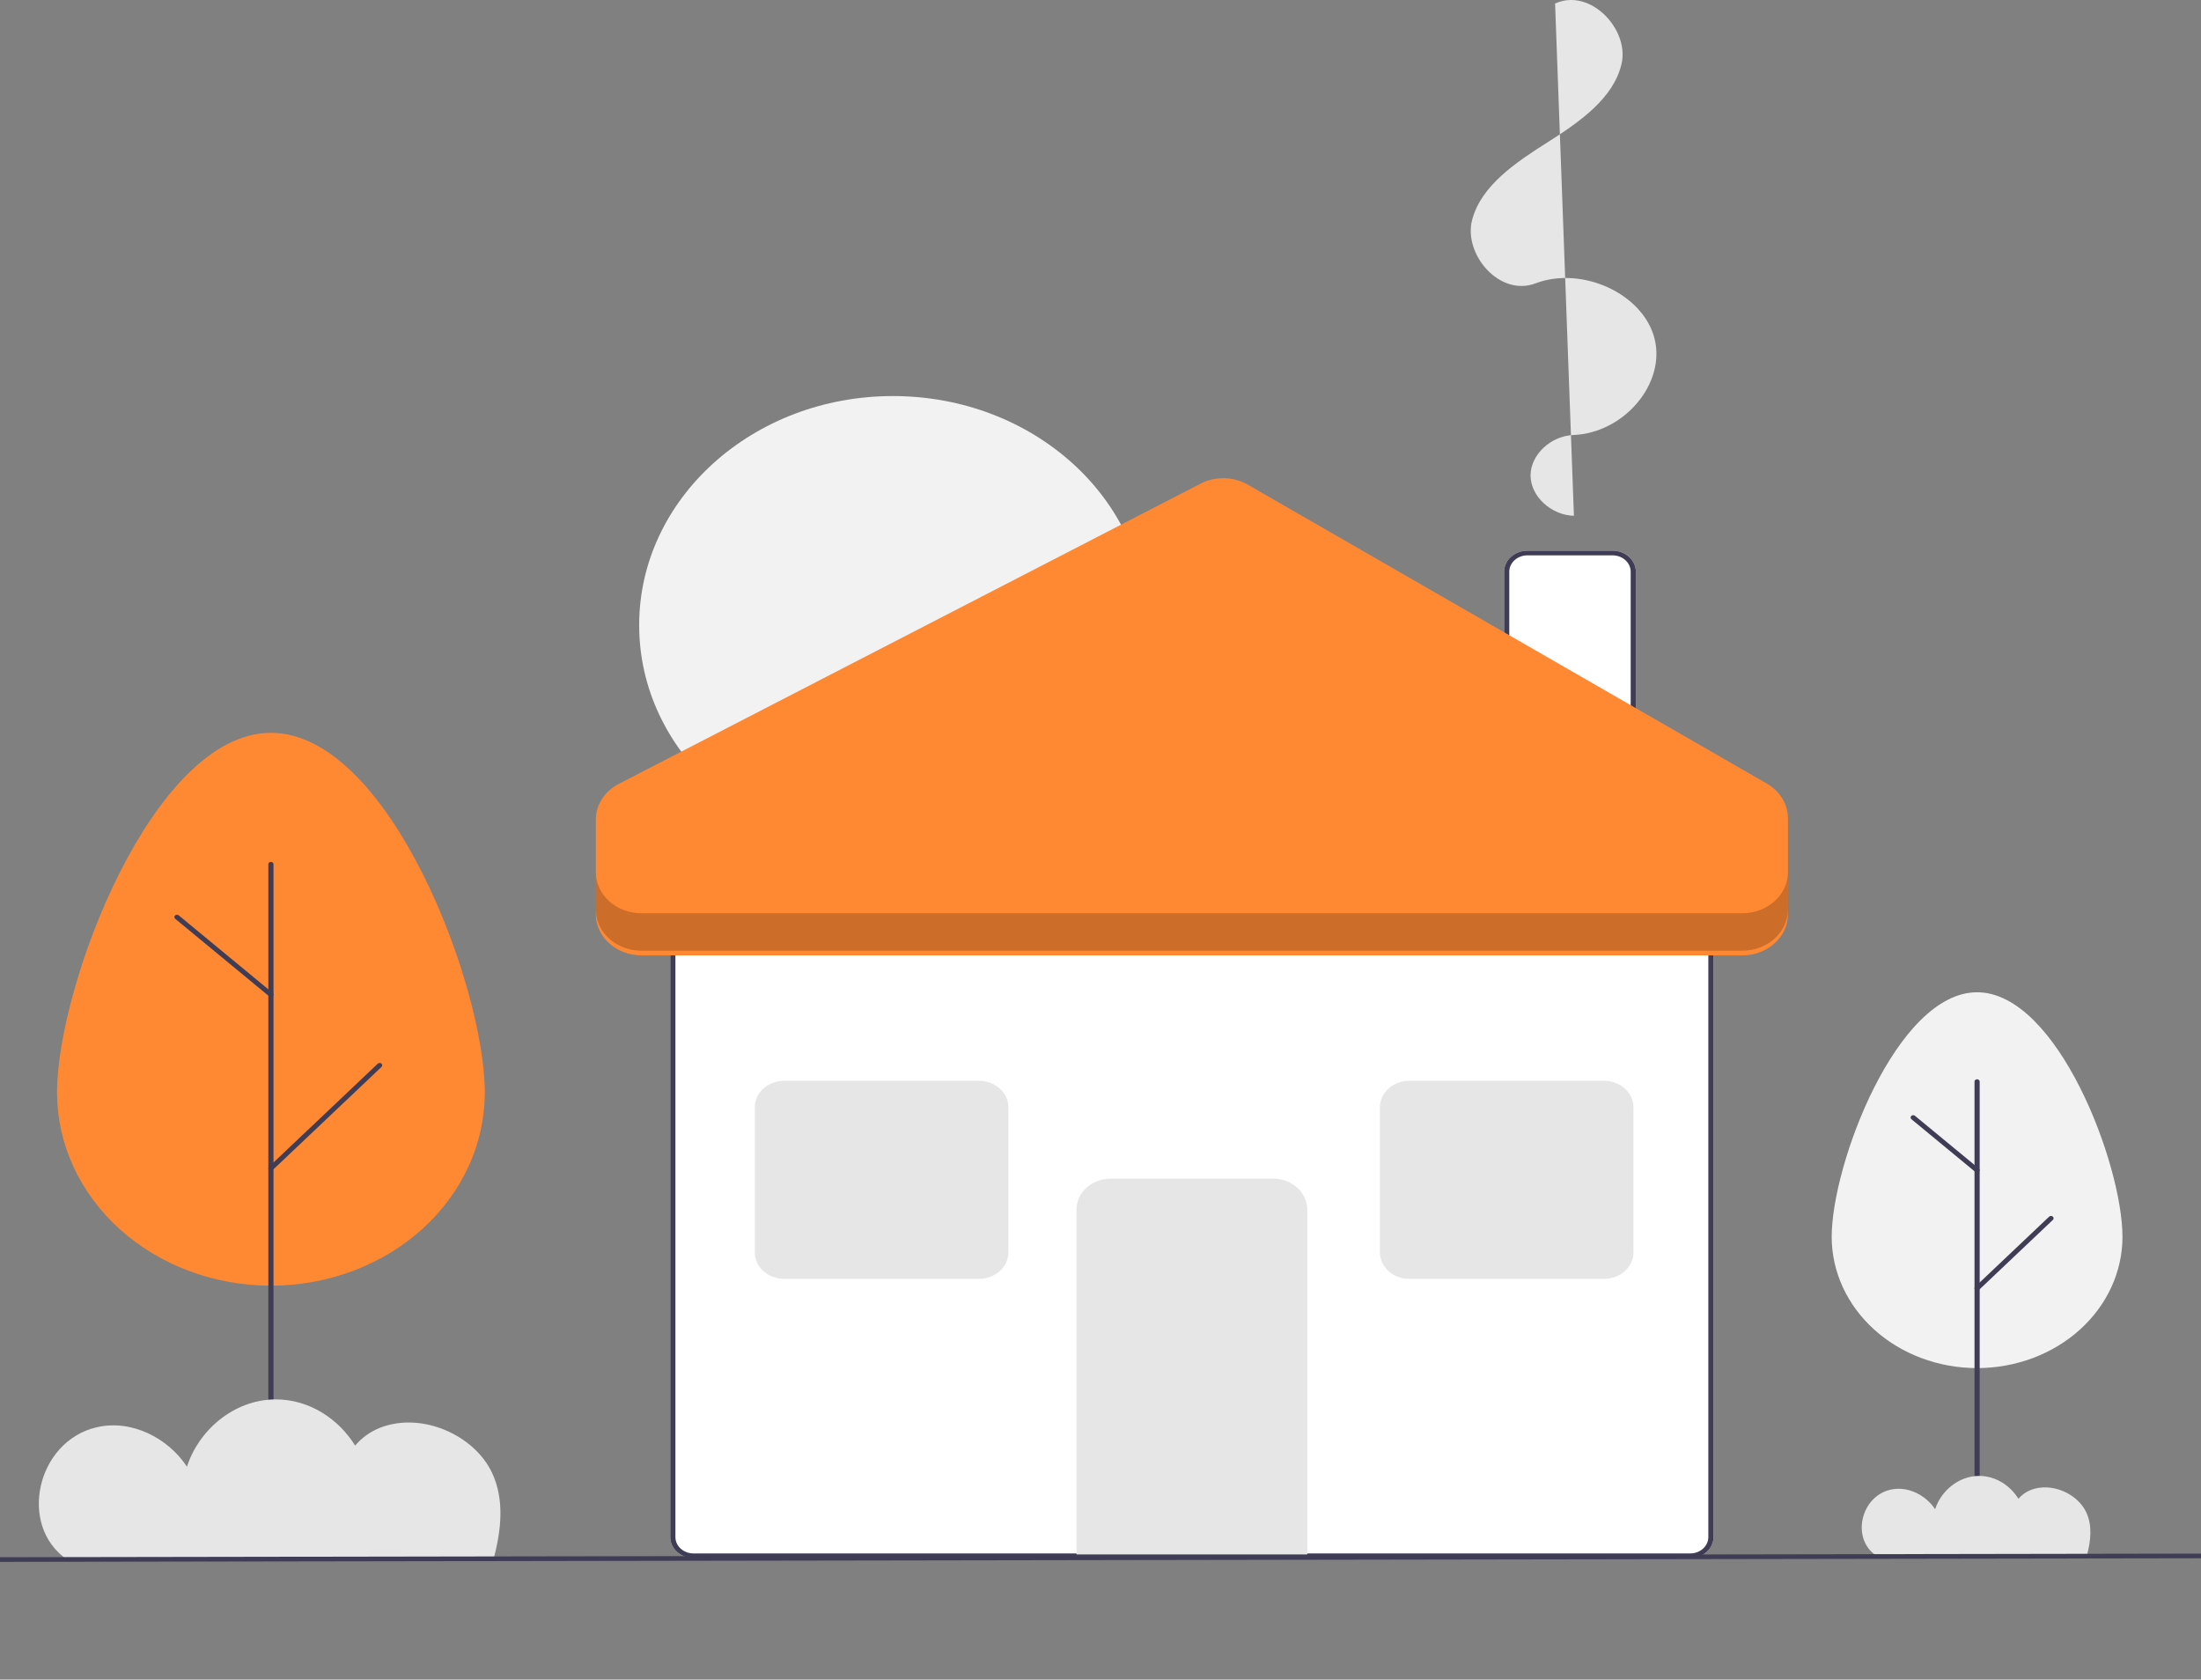 <svg width="173" height="132" viewBox="0 0 173 132" fill="none" xmlns="http://www.w3.org/2000/svg">
<rect x="0" y="0" width="173" height="132" fill="#808080" stroke="none"/>
<g clip-path="url(#clip0_58_115)">
<path d="M132.853 122.455H54.513C54.027 122.454 53.561 122.28 53.218 121.97C52.874 121.66 52.681 121.24 52.681 120.801V72.507C52.681 72.069 52.874 71.648 53.218 71.338C53.561 71.028 54.027 70.854 54.513 70.853H132.853C133.338 70.854 133.804 71.028 134.147 71.338C134.491 71.648 134.684 72.069 134.685 72.507V120.801C134.684 121.24 134.491 121.66 134.147 121.97C133.804 122.28 133.338 122.454 132.853 122.455Z" fill="white"/>
<path d="M132.853 122.455H54.513C54.027 122.454 53.561 122.28 53.218 121.97C52.874 121.66 52.681 121.24 52.681 120.801V72.507C52.681 72.069 52.874 71.648 53.218 71.338C53.561 71.028 54.027 70.854 54.513 70.853H132.853C133.338 70.854 133.804 71.028 134.147 71.338C134.491 71.648 134.684 72.069 134.685 72.507V120.801C134.684 121.24 134.491 121.66 134.147 121.97C133.804 122.28 133.338 122.454 132.853 122.455ZM54.513 71.221C54.135 71.221 53.773 71.357 53.505 71.598C53.238 71.839 53.088 72.166 53.088 72.507V120.801C53.088 121.142 53.238 121.469 53.505 121.71C53.773 121.951 54.135 122.087 54.513 122.087H132.853C133.23 122.087 133.593 121.951 133.86 121.71C134.127 121.469 134.277 121.142 134.277 120.801V72.507C134.277 72.166 134.127 71.839 133.86 71.598C133.593 71.357 133.23 71.221 132.853 71.221H54.513Z" fill="#3F3D56"/>
<path d="M102.751 122.164H84.614V95.057C84.615 94.414 84.898 93.798 85.401 93.343C85.905 92.889 86.588 92.633 87.3 92.632H100.065C100.777 92.633 101.459 92.889 101.963 93.343C102.467 93.798 102.75 94.414 102.751 95.057V122.164Z" fill="#E6E6E6"/>
<path d="M128.58 60.559H118.223V44.932C118.223 44.493 118.416 44.073 118.76 43.763C119.103 43.453 119.569 43.279 120.054 43.278H126.748C127.234 43.279 127.7 43.453 128.043 43.763C128.387 44.073 128.58 44.493 128.58 44.932V60.559Z" fill="white"/>
<path d="M128.58 60.559H118.223V44.932C118.223 44.493 118.416 44.073 118.76 43.763C119.103 43.453 119.569 43.279 120.054 43.278H126.748C127.234 43.279 127.7 43.453 128.043 43.763C128.387 44.073 128.58 44.493 128.58 44.932V60.559ZM118.63 60.191H128.173V44.932C128.173 44.591 128.023 44.264 127.755 44.023C127.488 43.782 127.126 43.646 126.748 43.645H120.054C119.677 43.646 119.315 43.782 119.048 44.023C118.78 44.264 118.63 44.591 118.63 44.932V60.191Z" fill="#3F3D56"/>
<path d="M70.184 67.139C81.199 67.139 90.129 59.078 90.129 49.133C90.129 39.188 81.199 31.127 70.184 31.127C59.168 31.127 50.239 39.188 50.239 49.133C50.239 59.078 59.168 67.139 70.184 67.139Z" fill="#F2F2F2"/>
<path d="M123.711 40.538C121.915 40.487 120.316 39.008 120.303 37.386C120.291 35.764 121.866 34.264 123.661 34.19C127.659 34.025 130.931 30.152 130.052 26.628C129.172 23.104 124.376 20.872 120.686 22.271C117.856 23.344 114.996 19.963 115.713 17.269C116.431 14.574 119.145 12.765 121.657 11.171C124.168 9.578 126.855 7.707 127.461 4.991C128.067 2.274 124.964 -0.98 122.23 0.279" fill="#E6E6E6"/>
<path d="M76.953 100.506H61.633C61.022 100.506 60.436 100.286 60.004 99.896C59.572 99.506 59.329 98.977 59.328 98.425V87.023C59.329 86.471 59.572 85.942 60.004 85.552C60.436 85.162 61.022 84.942 61.633 84.942H76.953C77.564 84.942 78.15 85.162 78.582 85.552C79.015 85.942 79.258 86.471 79.258 87.023V98.425C79.258 98.977 79.015 99.506 78.582 99.896C78.15 100.286 77.564 100.506 76.953 100.506Z" fill="#E6E6E6"/>
<path d="M126.086 100.506H110.766C110.155 100.506 109.569 100.286 109.137 99.896C108.705 99.506 108.462 98.977 108.461 98.425V87.023C108.462 86.471 108.705 85.942 109.137 85.552C109.569 85.162 110.155 84.942 110.766 84.942H126.086C126.697 84.942 127.283 85.162 127.715 85.552C128.147 85.942 128.391 86.471 128.391 87.023V98.425C128.391 98.977 128.147 99.506 127.715 99.896C127.283 100.286 126.697 100.506 126.086 100.506Z" fill="#E6E6E6"/>
<path d="M46.831 71.847V64.416C46.831 63.845 46.999 63.285 47.316 62.791C47.633 62.297 48.09 61.888 48.638 61.605L94.368 38.008C94.936 37.715 95.582 37.568 96.235 37.583C96.889 37.597 97.526 37.772 98.077 38.09L138.875 61.582C139.384 61.875 139.802 62.279 140.092 62.756C140.381 63.233 140.533 63.768 140.533 64.312V71.847C140.533 72.705 140.155 73.529 139.483 74.136C138.81 74.743 137.898 75.085 136.947 75.085H50.418C49.467 75.085 48.555 74.743 47.882 74.136C47.209 73.529 46.831 72.705 46.831 71.847Z" fill="#FF8833"/>
<path opacity="0.2" d="M136.947 71.776H50.418C49.467 71.776 48.555 71.435 47.882 70.828C47.209 70.221 46.831 69.397 46.831 68.538V71.478C46.831 72.337 47.209 73.161 47.882 73.768C48.555 74.375 49.467 74.716 50.418 74.716H136.947C137.898 74.716 138.81 74.375 139.483 73.768C140.155 73.161 140.533 72.337 140.533 71.478V68.538C140.533 69.397 140.155 70.221 139.483 70.828C138.81 71.435 137.898 71.776 136.947 71.776Z" fill="black"/>
<path d="M143.972 97.203C143.972 91.505 149.089 77.984 155.4 77.984C161.712 77.984 166.828 91.505 166.828 97.203C166.828 99.939 165.624 102.564 163.481 104.499C161.338 106.433 158.431 107.52 155.4 107.52C152.369 107.52 149.463 106.433 147.319 104.499C145.176 102.564 143.972 99.939 143.972 97.203Z" fill="#F2F2F2"/>
<path d="M155.4 122.236C155.346 122.236 155.295 122.216 155.256 122.182C155.218 122.147 155.197 122.101 155.197 122.052V85.005C155.197 84.957 155.218 84.91 155.256 84.875C155.295 84.841 155.346 84.822 155.4 84.822C155.454 84.822 155.506 84.841 155.544 84.875C155.582 84.91 155.604 84.957 155.604 85.005V122.052C155.604 122.101 155.582 122.147 155.544 122.182C155.506 122.216 155.454 122.236 155.4 122.236Z" fill="#3F3D56"/>
<path d="M155.4 101.434C155.36 101.434 155.321 101.423 155.288 101.403C155.255 101.384 155.229 101.355 155.213 101.322C155.198 101.289 155.193 101.253 155.2 101.217C155.207 101.182 155.226 101.149 155.253 101.123L161.062 95.62C161.081 95.602 161.103 95.588 161.127 95.578C161.152 95.569 161.178 95.563 161.205 95.563C161.232 95.562 161.258 95.566 161.283 95.575C161.308 95.584 161.331 95.597 161.35 95.613C161.37 95.63 161.385 95.65 161.396 95.672C161.407 95.694 161.413 95.718 161.413 95.742C161.414 95.766 161.409 95.79 161.4 95.813C161.39 95.835 161.376 95.856 161.357 95.873L155.548 101.377C155.529 101.395 155.506 101.409 155.48 101.419C155.455 101.429 155.428 101.434 155.4 101.434Z" fill="#3F3D56"/>
<path d="M155.4 92.155C155.349 92.155 155.3 92.138 155.263 92.106L150.242 87.963C150.223 87.946 150.207 87.927 150.195 87.905C150.184 87.883 150.177 87.859 150.176 87.835C150.175 87.811 150.179 87.787 150.188 87.764C150.197 87.741 150.211 87.721 150.229 87.703C150.247 87.685 150.269 87.67 150.293 87.66C150.318 87.65 150.344 87.644 150.371 87.643C150.397 87.642 150.424 87.646 150.449 87.654C150.474 87.662 150.497 87.675 150.517 87.692L155.538 91.835C155.568 91.86 155.589 91.893 155.598 91.929C155.608 91.965 155.605 92.003 155.59 92.037C155.575 92.072 155.549 92.102 155.515 92.123C155.481 92.144 155.441 92.155 155.4 92.155Z" fill="#3F3D56"/>
<path d="M4.483 85.866C4.483 77.484 12.01 57.594 21.295 57.594C30.579 57.594 38.106 77.484 38.106 85.866C38.106 89.891 36.335 93.752 33.182 96.598C30.029 99.444 25.753 101.043 21.295 101.043C16.836 101.043 12.56 99.444 9.407 96.598C6.255 93.752 4.483 89.891 4.483 85.866Z" fill="#FF8833"/>
<path d="M21.295 122.603C21.241 122.603 21.189 122.584 21.151 122.549C21.113 122.515 21.091 122.468 21.091 122.419V67.922C21.091 67.874 21.113 67.827 21.151 67.792C21.189 67.758 21.241 67.739 21.295 67.739C21.349 67.739 21.401 67.758 21.439 67.792C21.477 67.827 21.498 67.874 21.498 67.922V122.419C21.498 122.468 21.477 122.515 21.439 122.549C21.401 122.584 21.349 122.603 21.295 122.603Z" fill="#3F3D56"/>
<path d="M21.295 92.003C21.255 92.003 21.216 91.992 21.183 91.972C21.149 91.953 21.123 91.924 21.108 91.891C21.092 91.858 21.087 91.822 21.095 91.787C21.102 91.751 21.12 91.718 21.148 91.692L29.693 83.596C29.731 83.561 29.782 83.54 29.836 83.539C29.89 83.538 29.942 83.556 29.981 83.59C30.02 83.624 30.043 83.67 30.044 83.719C30.046 83.767 30.025 83.814 29.988 83.85L21.442 91.946C21.423 91.964 21.4 91.978 21.375 91.988C21.35 91.998 21.322 92.003 21.295 92.003Z" fill="#3F3D56"/>
<path d="M21.295 78.353C21.244 78.353 21.195 78.336 21.158 78.305L13.772 72.209C13.732 72.176 13.709 72.13 13.706 72.081C13.704 72.033 13.723 71.985 13.759 71.949C13.796 71.913 13.847 71.892 13.9 71.89C13.954 71.887 14.007 71.905 14.047 71.938L21.432 78.034C21.463 78.059 21.484 78.091 21.493 78.127C21.503 78.163 21.5 78.201 21.485 78.236C21.47 78.27 21.444 78.3 21.41 78.321C21.376 78.342 21.336 78.353 21.295 78.353Z" fill="#3F3D56"/>
<path d="M147.417 122.217C147.437 122.231 147.457 122.243 147.476 122.256H164.026C164.35 121.07 164.465 119.883 163.98 118.851C163.29 117.382 161.248 116.465 159.624 117.096C159.239 117.249 158.904 117.489 158.65 117.791C158.015 116.766 156.877 115.993 155.563 115.994C153.917 115.995 152.548 117.21 152.102 118.614C151.383 117.518 149.962 116.752 148.573 117.081C146.251 117.632 145.517 120.892 147.417 122.217Z" fill="#E6E6E6"/>
<path d="M5.239 122.546C5.278 122.573 5.319 122.597 5.358 122.624H38.768C39.422 120.229 39.653 117.832 38.675 115.75C37.282 112.784 33.159 110.932 29.881 112.206C29.104 112.516 28.428 112.999 27.915 113.611C26.634 111.54 24.336 109.979 21.684 109.981C18.36 109.983 15.598 112.437 14.696 115.271C13.244 113.058 10.376 111.512 7.573 112.177C2.884 113.29 1.403 119.869 5.239 122.546Z" fill="#E6E6E6"/>
<path d="M172.999 122.1L0 122.384L0.001 122.751L173 122.467L172.999 122.1Z" fill="#3F3D56"/>
</g>
<defs>
<clipPath id="clip0_58_115">
<rect width="173" height="132" fill="white"/>
</clipPath>
</defs>
</svg>

